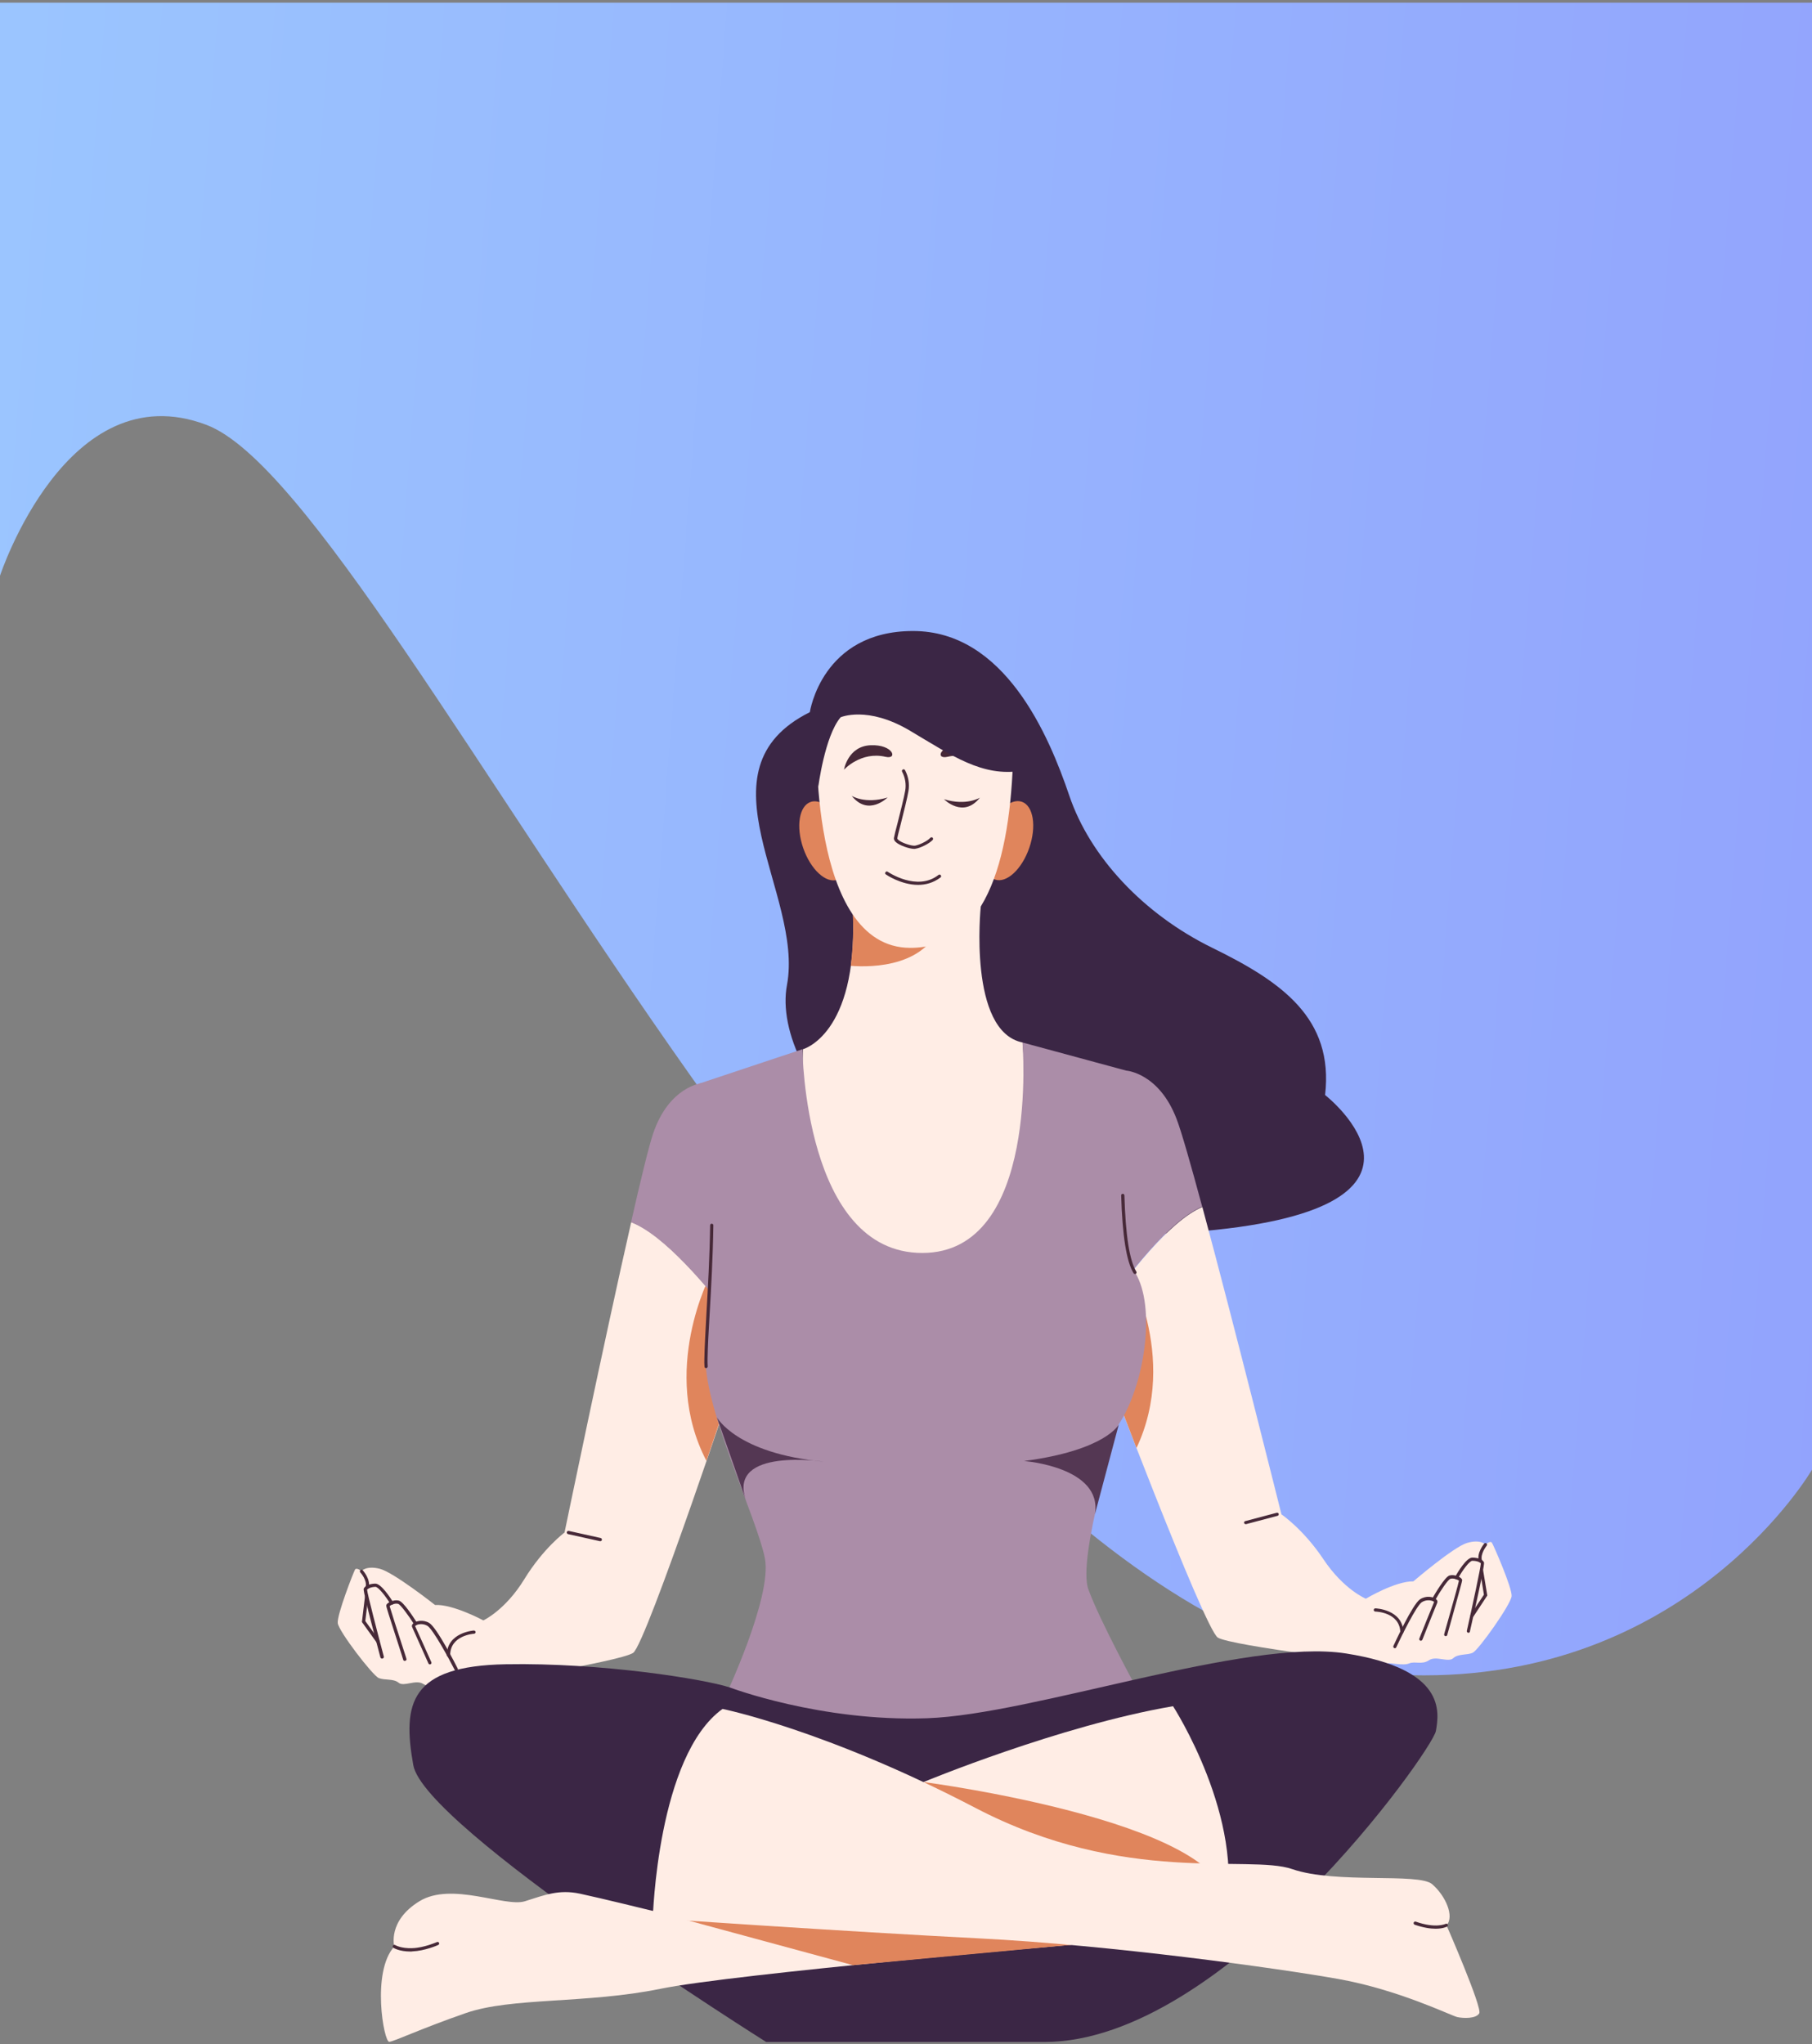 <svg width="375" height="423" viewBox="0 0 375 423" fill="none" xmlns="http://www.w3.org/2000/svg">
<rect x="0" y="0" width="375" height="423" fill="#808080" stroke="none"/>
<g clip-path="url(#clip0_28_9633)">
<path d="M0 119.15C0 119.15 13.833 76.99 42.733 87.929C83.033 103.157 186.333 346.709 294.733 346.709C350.3 346.709 375 304.15 375 304.15V-26.449H0V119.15Z" fill="url(#paint0_linear_28_9633)"/>
<path d="M167.6 147.379C167.6 147.379 170.067 130.588 188.967 130.588C207.867 130.588 217.033 152.067 221.3 164.669C225.567 177.27 236.567 189.14 250.9 196.156C265.233 203.171 276.067 210.719 274.233 226.612C274.233 226.612 304.9 250.552 246.467 254.974C188.033 259.396 159.333 222.722 162.867 203.836C166.4 184.951 143.6 159.349 167.6 147.379Z" fill="#3B2645"/>
<path d="M202.967 187.677C202.967 187.677 200.3 213.479 211.633 215.74C211.633 215.74 216.333 262.056 189.9 262.056C163.467 262.056 166.167 217.136 166.167 217.136C166.167 217.136 177.433 214.177 176.533 189.273C175.633 164.369 203.333 170.354 202.967 187.677Z" fill="#FFEDE5"/>
<path d="M195.1 189.972C197.333 181.493 185.833 179.764 178.1 179.531C177 182.025 176.366 185.25 176.5 189.273C176.666 192.798 176.5 196.355 176.066 199.88C180.466 200.212 192.4 200.179 195.1 189.972Z" fill="#E0855C"/>
<path d="M173.316 182.059C175.701 181.241 176.393 176.974 174.861 172.528C173.329 168.083 170.153 165.142 167.768 165.96C165.383 166.777 164.691 171.044 166.223 175.49C167.756 179.936 170.931 182.877 173.316 182.059Z" fill="#E0855C"/>
<path d="M213.016 175.451C214.548 171.005 213.857 166.738 211.472 165.921C209.086 165.103 205.911 168.044 204.379 172.489C202.847 176.935 203.538 181.202 205.923 182.02C208.308 182.838 211.484 179.897 213.016 175.451Z" fill="#E0855C"/>
<path d="M169.033 151.535C169.033 151.535 167.2 196.056 188.333 196.156C204.767 196.222 209.467 176.24 209.733 153.73C210 131.22 169.3 134.246 169.033 151.535Z" fill="#FFEDE5"/>
<path d="M190 183.122C186.467 183.122 183.367 180.994 183.334 180.961C183.167 180.861 183.134 180.661 183.267 180.495C183.367 180.329 183.567 180.296 183.734 180.429C183.8 180.462 189.8 184.552 194.234 181.06C194.367 180.961 194.6 180.961 194.7 181.127C194.8 181.293 194.8 181.493 194.634 181.592C193.134 182.723 191.534 183.122 190 183.122Z" fill="#472938"/>
<path d="M176.267 164.702C176.267 164.702 179.033 166.464 183.7 165.035C183.7 165.001 179.733 169.058 176.267 164.702Z" fill="#472938"/>
<path d="M202.8 165.067C202.8 165.067 200.033 166.83 195.366 165.4C195.366 165.4 199.333 169.456 202.8 165.067Z" fill="#472938"/>
<path d="M174.667 159.282C174.667 159.282 178.167 155.425 183.267 156.622C185.867 157.22 184.867 154.028 180.167 154.228C175.467 154.427 174.667 159.282 174.667 159.282Z" fill="#472938"/>
<path d="M204.667 159.282C204.667 159.282 201.167 155.425 196.067 156.622C193.467 157.22 194.467 154.028 199.167 154.228C203.867 154.427 204.667 159.282 204.667 159.282Z" fill="#472938"/>
<path d="M189.2 175.674C188.2 175.674 186.067 174.943 185.334 174.211C185.067 173.945 184.967 173.679 185 173.413C185.067 173.014 185.367 171.751 185.8 170.155C186.367 167.861 187.1 165.034 187.334 163.638C187.567 162.308 187.334 160.911 186.7 159.715C186.6 159.548 186.667 159.349 186.834 159.249C187 159.149 187.2 159.216 187.3 159.382C188 160.712 188.267 162.241 188 163.738C187.767 165.167 187.034 168.027 186.467 170.321C186.067 171.851 185.734 173.181 185.7 173.513C185.7 173.546 185.734 173.613 185.834 173.746C186.534 174.444 188.734 175.109 189.367 175.009C190.2 174.876 191.934 174.078 192.534 173.38C192.667 173.247 192.867 173.247 193 173.347C193.134 173.48 193.134 173.679 193.034 173.812C192.3 174.61 190.434 175.508 189.467 175.641C189.334 175.674 189.267 175.674 189.2 175.674Z" fill="#472938"/>
<path d="M169.333 162.94C169.333 162.94 170.666 152.333 173.966 148.443C173.966 148.443 179.5 145.983 188.3 151.203C197.1 156.423 203.266 160.812 211.433 159.515C211.433 159.515 212.2 134.212 191.1 135.576C170 136.939 165.666 147.944 169.333 162.94Z" fill="#3B2645"/>
<path d="M308.767 319.278C308.433 318.746 307.433 319.644 307.433 319.644C307.433 319.644 306.4 318.48 303.6 319.312C300.8 320.143 292.5 327.258 292.5 327.258C288.767 327.192 282.667 330.849 282.667 330.849C282.667 330.849 278.067 328.954 273.9 322.703C269.733 316.452 265.2 313.393 265.2 313.393C265.2 313.393 255.433 274.225 248.833 249.787C242.133 252.613 233.433 263.752 227.233 272.729C227.367 276.952 227.5 279.645 227.5 279.645C227.5 279.645 249.233 337.167 252.033 338.896C254.833 340.625 286.8 344.481 287.133 344.249C287.467 344.016 290.4 344.781 291.6 344.249C292.8 343.717 294.267 344.581 295.733 343.584C297.2 342.586 299.733 344.116 300.767 343.151C301.8 342.187 303.6 342.586 304.8 342.021C306 341.456 312.7 332.013 312.833 330.317C312.967 328.621 309.1 319.81 308.767 319.278Z" fill="#FFEDE5"/>
<path d="M232.833 261.259C232.833 261.259 244.2 280.61 235.2 299.662L227.467 279.579L232.833 261.259Z" fill="#E0855C"/>
<path d="M248.8 249.721C246.434 240.943 244.467 234.06 243.5 231.567C239.834 221.991 233.067 221.559 233.067 221.559C226.4 221.658 226.734 257.302 227.2 272.663C233.4 263.686 242.1 252.58 248.8 249.721Z" fill="#AB8DA8"/>
<path d="M257.801 315.422C257.667 315.422 257.534 315.322 257.467 315.189C257.434 315.023 257.534 314.823 257.701 314.79L264.234 313.061C264.401 313.028 264.601 313.128 264.634 313.294C264.667 313.46 264.567 313.66 264.401 313.693L257.867 315.422C257.867 315.422 257.834 315.422 257.801 315.422Z" fill="#472938"/>
<path d="M290.134 338.065C289.967 338.065 289.801 337.932 289.801 337.732C289.634 333.676 284.834 333.51 284.634 333.51C284.434 333.51 284.301 333.343 284.301 333.177C284.301 332.978 284.467 332.845 284.634 332.845C284.701 332.845 290.234 333.044 290.434 337.699C290.501 337.899 290.334 338.065 290.134 338.065C290.167 338.065 290.167 338.065 290.134 338.065Z" fill="#472938"/>
<path d="M288.667 341.091C288.634 341.091 288.567 341.091 288.534 341.057C288.367 340.991 288.301 340.791 288.367 340.625C288.767 339.761 292.367 331.98 293.867 330.983C295.101 330.151 296.601 330.417 297.201 330.949C297.601 331.282 297.467 331.614 297.434 331.714C297.267 332.08 295.334 336.868 294.367 339.328C294.301 339.495 294.101 339.594 293.934 339.528C293.767 339.461 293.667 339.262 293.734 339.096C293.834 338.796 296.434 332.346 296.801 331.515C296.734 331.448 296.567 331.315 296.234 331.249C295.967 331.182 295.101 331.016 294.234 331.581C293.101 332.346 290.034 338.597 288.934 340.958C288.901 341.024 288.801 341.091 288.667 341.091Z" fill="#472938"/>
<path d="M299.2 338.596C299 338.596 298.867 338.463 298.867 338.264C298.867 338.197 298.867 338.197 299.8 334.906C300.567 332.212 301.8 327.824 301.934 327.125C301.734 326.926 300.8 326.527 300.167 326.726C299.667 326.893 298.134 329.153 297 331.148C296.9 331.315 296.7 331.348 296.534 331.281C296.367 331.182 296.334 330.982 296.4 330.816C297 329.785 299 326.394 299.934 326.061C300.734 325.795 301.767 326.161 302.234 326.494C302.467 326.66 302.6 326.859 302.6 327.026C302.6 327.225 302.134 328.921 300.434 335.039C300 336.601 299.567 338.098 299.534 338.264C299.534 338.463 299.367 338.596 299.2 338.596Z" fill="#472938"/>
<path d="M303.901 337.899C303.867 337.899 303.867 337.899 303.834 337.899C303.667 337.865 303.534 337.666 303.567 337.5C304.734 332.313 306.434 324.399 306.467 323.535C306.334 323.335 305.734 323.003 304.701 323.003C304.134 323.003 302.701 324.898 301.734 326.66C301.634 326.827 301.434 326.893 301.267 326.793C301.101 326.694 301.034 326.494 301.134 326.328C301.667 325.397 303.467 322.338 304.701 322.338C305.867 322.338 306.834 322.737 307.101 323.302C307.167 323.435 307.334 323.801 304.201 337.633C304.201 337.799 304.067 337.899 303.901 337.899Z" fill="#472938"/>
<path d="M306.401 323.335C306.268 323.335 306.134 323.236 306.068 323.103C305.534 321.407 307.101 319.512 307.168 319.445C307.301 319.312 307.501 319.279 307.634 319.412C307.768 319.545 307.801 319.744 307.668 319.877C307.668 319.911 306.268 321.573 306.701 322.936C306.768 323.103 306.668 323.302 306.468 323.368C306.468 323.335 306.434 323.335 306.401 323.335Z" fill="#472938"/>
<path d="M304.633 334.673C304.567 334.673 304.5 334.64 304.467 334.607C304.3 334.507 304.267 334.308 304.367 334.141L307.1 330.018L306.3 325.031C306.267 324.865 306.4 324.665 306.567 324.665C306.733 324.632 306.933 324.765 306.933 324.931L307.8 330.185L304.933 334.54C304.833 334.607 304.733 334.673 304.633 334.673Z" fill="#472938"/>
<path d="M73.467 324.832C73.767 324.3 74.8 325.131 74.8 325.131C74.8 325.131 75.8 323.934 78.633 324.665C81.467 325.397 90.033 332.146 90.033 332.146C93.733 331.947 100.033 335.338 100.033 335.338C100.033 335.338 104.567 333.244 108.5 326.827C112.433 320.409 116.833 317.151 116.833 317.151C116.833 317.151 125 277.651 130.633 252.913C137.433 255.473 146.567 266.246 153.133 274.957C153.167 279.18 153.167 281.873 153.167 281.873C153.167 281.873 133.767 340.193 131.033 342.055C128.3 343.917 96.5 349.004 96.2 348.804C95.9 348.605 92.967 349.469 91.733 348.971C90.5 348.472 89.1 349.436 87.567 348.472C86.033 347.508 83.6 349.137 82.5 348.239C81.4 347.341 79.667 347.774 78.4 347.275C77.133 346.776 70.1 337.599 69.9 335.904C69.7 334.208 73.167 325.364 73.467 324.832Z" fill="#FFEDE5"/>
<path d="M147.033 263.852C147.033 263.852 136.467 283.668 146.2 302.321L153.1 281.939L147.033 263.852Z" fill="#E0855C"/>
<path d="M130.6 252.946C132.6 244.102 134.3 237.152 135.166 234.592C138.433 224.883 145.2 224.152 145.2 224.152C151.866 223.986 152.933 259.629 153.1 274.99C146.533 266.312 137.4 255.539 130.6 252.946Z" fill="#AB8DA8"/>
<path d="M124.233 318.946C124.2 318.946 124.2 318.946 124.167 318.946L117.567 317.483C117.4 317.449 117.267 317.25 117.3 317.084C117.333 316.917 117.533 316.784 117.7 316.818L124.3 318.281C124.467 318.314 124.6 318.513 124.567 318.68C124.533 318.846 124.367 318.946 124.233 318.946Z" fill="#472938"/>
<path d="M92.8 342.852C92.6 342.852 92.467 342.686 92.467 342.52C92.5 337.832 98 337.433 98.067 337.433C98.234 337.433 98.4 337.566 98.433 337.732C98.433 337.931 98.3 338.064 98.133 338.098C97.933 338.098 93.167 338.463 93.167 342.52C93.133 342.719 93 342.852 92.8 342.852Z" fill="#472938"/>
<path d="M94.433 345.812C94.3 345.812 94.2 345.745 94.133 345.646C92.967 343.351 89.633 337.2 88.467 336.469C87.567 335.937 86.7 336.136 86.433 336.203C86.133 336.303 85.967 336.436 85.9 336.502C86.3 337.333 89.133 343.684 89.267 343.983C89.333 344.149 89.267 344.349 89.1 344.415C88.933 344.482 88.733 344.415 88.667 344.249C87.567 341.822 85.467 337.101 85.3 336.735C85.167 336.502 85.267 336.203 85.5 335.97C86.067 335.438 87.567 335.106 88.833 335.87C90.4 336.801 94.3 344.449 94.733 345.313C94.8 345.479 94.767 345.679 94.6 345.745C94.533 345.812 94.467 345.812 94.433 345.812Z" fill="#472938"/>
<path d="M83.767 343.716C83.6 343.716 83.467 343.617 83.434 343.45C83.4 343.284 82.967 341.954 82.467 340.392C80.467 334.24 79.934 332.511 79.934 332.312C79.934 332.112 80.034 331.946 80.267 331.78C80.734 331.414 81.734 331.015 82.567 331.248C83.534 331.514 85.667 334.839 86.3 335.836C86.4 336.003 86.334 336.202 86.2 336.302C86.034 336.402 85.834 336.335 85.734 336.202C84.5 334.24 82.867 332.046 82.4 331.913C81.734 331.713 80.834 332.179 80.634 332.378C80.8 332.977 82.234 337.499 83.134 340.225C84.134 343.317 84.134 343.317 84.134 343.384C84.134 343.55 83.967 343.716 83.767 343.716C83.8 343.716 83.8 343.716 83.767 343.716Z" fill="#472938"/>
<path d="M79.067 343.251C78.934 343.251 78.8 343.151 78.734 343.018C75.067 329.286 75.234 328.921 75.267 328.788C75.5 328.189 76.434 327.757 77.634 327.724H77.667C78.9 327.724 80.8 330.683 81.367 331.581C81.467 331.747 81.4 331.946 81.267 332.046C81.1 332.146 80.9 332.079 80.8 331.946C79.767 330.251 78.267 328.389 77.7 328.389C76.7 328.422 76.1 328.788 75.967 328.987C76.034 329.852 78.067 337.698 79.434 342.819C79.467 342.985 79.367 343.185 79.2 343.218C79.1 343.218 79.067 343.251 79.067 343.251Z" fill="#472938"/>
<path d="M76 328.822C75.966 328.822 75.933 328.822 75.9 328.822C75.733 328.788 75.6 328.589 75.666 328.423C76.033 327.026 74.6 325.43 74.566 325.397C74.433 325.264 74.466 325.064 74.6 324.931C74.733 324.798 74.933 324.832 75.066 324.965C75.133 325.031 76.766 326.86 76.3 328.589C76.266 328.722 76.133 328.822 76 328.822Z" fill="#472938"/>
<path d="M78.2 340.027C78.1 340.027 78 339.993 77.934 339.894L74.9 335.671L75.534 330.384C75.567 330.218 75.734 330.085 75.9 330.085C76.067 330.118 76.2 330.284 76.2 330.451L75.6 335.471L78.5 339.495C78.6 339.628 78.567 339.86 78.434 339.96C78.334 340.027 78.267 340.027 78.2 340.027Z" fill="#472938"/>
<path d="M211.6 215.739L233.066 221.558C233.066 221.558 230.466 256.171 234.9 263.319C239.333 270.468 236.866 286.727 231.5 294.806C231.5 294.806 222.9 322.403 225.233 328.887C227.566 335.371 235.4 349.701 235.4 349.701C235.4 349.701 200.433 367.39 149.833 351.663C149.833 351.663 159.866 330.583 158.3 322.503C156.733 314.424 145.9 291.914 146.033 281.274C146.166 270.634 149.566 242.239 144.6 224.284L166.066 217.136C166.066 217.136 166.433 259.296 190.866 259.296C215.3 259.296 211.6 215.739 211.6 215.739Z" fill="#AB8DA8"/>
<path d="M231.533 294.807C231.533 294.807 228.866 300.127 211.933 302.354C211.933 302.354 228.233 303.584 226.599 313.36L231.533 294.807Z" fill="#543753"/>
<path d="M148.366 293.311C148.366 293.311 152.366 300.792 170.466 302.487C170.466 302.487 150.633 299.495 154.333 310.334L148.366 293.311Z" fill="#543753"/>
<path d="M146.133 283.135C145.967 283.135 145.8 283.002 145.8 282.836C145.767 282.271 145.733 281.772 145.767 281.273C145.8 278.879 146 275.621 146.2 271.831C146.5 266.644 146.867 260.193 146.967 253.577C146.967 253.377 147.1 253.244 147.3 253.244C147.5 253.244 147.633 253.41 147.633 253.577C147.533 260.193 147.167 266.677 146.867 271.864C146.633 275.654 146.467 278.913 146.433 281.307C146.433 281.772 146.433 282.271 146.467 282.803C146.467 282.936 146.333 283.102 146.133 283.135Z" fill="#472938"/>
<path d="M234.9 263.652C234.8 263.652 234.667 263.585 234.6 263.486C233.133 261.125 232.267 255.705 232.033 247.393C232.033 247.194 232.167 247.061 232.367 247.061C232.533 247.061 232.7 247.194 232.7 247.393C232.933 255.606 233.767 260.926 235.167 263.153C235.267 263.319 235.2 263.519 235.067 263.619C235.033 263.619 234.967 263.652 234.9 263.652Z" fill="#472938"/>
<path d="M151 349.202C151 349.202 169.833 356.351 191.866 355.586C213.9 354.822 258 338.928 278.6 342.187C299.2 345.445 297.866 354.19 297.166 358.213C296.466 362.236 253.7 422.584 216.133 422.584H158.566C158.566 422.584 87.833 378.129 85.533 365.295C83.233 352.461 84.9 344.78 104.633 344.415C124.366 344.049 145.7 347.474 151 349.202Z" fill="#3B2645"/>
<path d="M191.133 368.786C191.133 368.786 219.266 357.116 242.766 353.093C242.766 353.093 257.899 376.5 253.466 396.284C253.433 396.284 199.633 384.513 191.133 368.786Z" fill="#FFEDE5"/>
<path d="M191.133 368.786C191.133 368.786 259.199 377.664 253.433 396.283C247.666 414.903 191.133 368.786 191.133 368.786Z" fill="#E0855C"/>
<path d="M221.733 402.468C221.733 402.468 151.967 408.453 136.667 411.579C121.367 414.704 105.867 413.308 96.4 416.599C86.933 419.891 81.7 422.418 80.567 422.551C79.433 422.684 76.833 408.021 81.6 402.834C81.6 402.834 80.133 397.547 86.8 393.458C93.467 389.368 104.533 394.754 108.633 393.458C112.733 392.161 115.667 390.964 120.033 391.895C124.4 392.826 135.067 395.453 135.067 395.453C135.067 395.453 190 360.641 221.733 402.468Z" fill="#FFEDE5"/>
<path d="M135.1 395.452L176.533 406.69L221.733 402.468C221.733 402.468 201.133 381.321 172.7 383.283C144.266 385.245 135.1 395.452 135.1 395.452Z" fill="#E0855C"/>
<path d="M149.533 353.658C149.533 353.658 170.933 357.981 201.866 374.14C232.8 390.299 258.4 383.682 267.433 386.808C276.466 389.933 293.6 387.506 296.4 389.933C299.2 392.361 301.033 396.616 299.366 398.445C299.366 398.445 306.833 415.535 306.133 416.666C305.433 417.796 302.833 417.697 301.6 417.431C300.366 417.165 289.5 411.778 277 409.55C264.5 407.323 230.033 402.535 202.566 401.138C175.1 399.742 135.1 396.982 135.1 396.982C135.1 396.982 136.033 363.367 149.533 353.658Z" fill="#FFEDE5"/>
<path d="M297.1 399.143C296.033 399.143 294.6 398.944 292.767 398.312C292.6 398.245 292.5 398.046 292.567 397.88C292.633 397.713 292.833 397.614 293 397.68C297.133 399.143 299.133 398.146 299.167 398.146C299.333 398.046 299.533 398.112 299.6 398.279C299.7 398.445 299.633 398.644 299.467 398.711C299.433 398.711 298.667 399.143 297.1 399.143Z" fill="#472938"/>
<path d="M84.967 403.864C82.634 403.864 81.5 403.133 81.434 403.099C81.267 403 81.234 402.8 81.334 402.634C81.434 402.468 81.634 402.434 81.8 402.534C81.8 402.534 83 403.266 85.334 403.166C87.767 403.099 90.4 401.902 90.434 401.902C90.6 401.836 90.8 401.902 90.867 402.069C90.934 402.235 90.867 402.434 90.7 402.501C90.6 402.567 87.9 403.731 85.367 403.831C85.234 403.864 85.1 403.864 84.967 403.864Z" fill="#472938"/>
</g>
<defs>
<linearGradient id="paint0_linear_28_9633" x1="375" y1="346.709" x2="-124.768" y2="307.845" gradientUnits="userSpaceOnUse">
<stop stop-color="#92A3FD"/>
<stop offset="1" stop-color="#9DCEFF"/>
</linearGradient>
<clipPath id="clip0_28_9633">
<rect width="375" height="422" fill="white" transform="translate(0 0.551)"/>
</clipPath>
</defs>
</svg>
